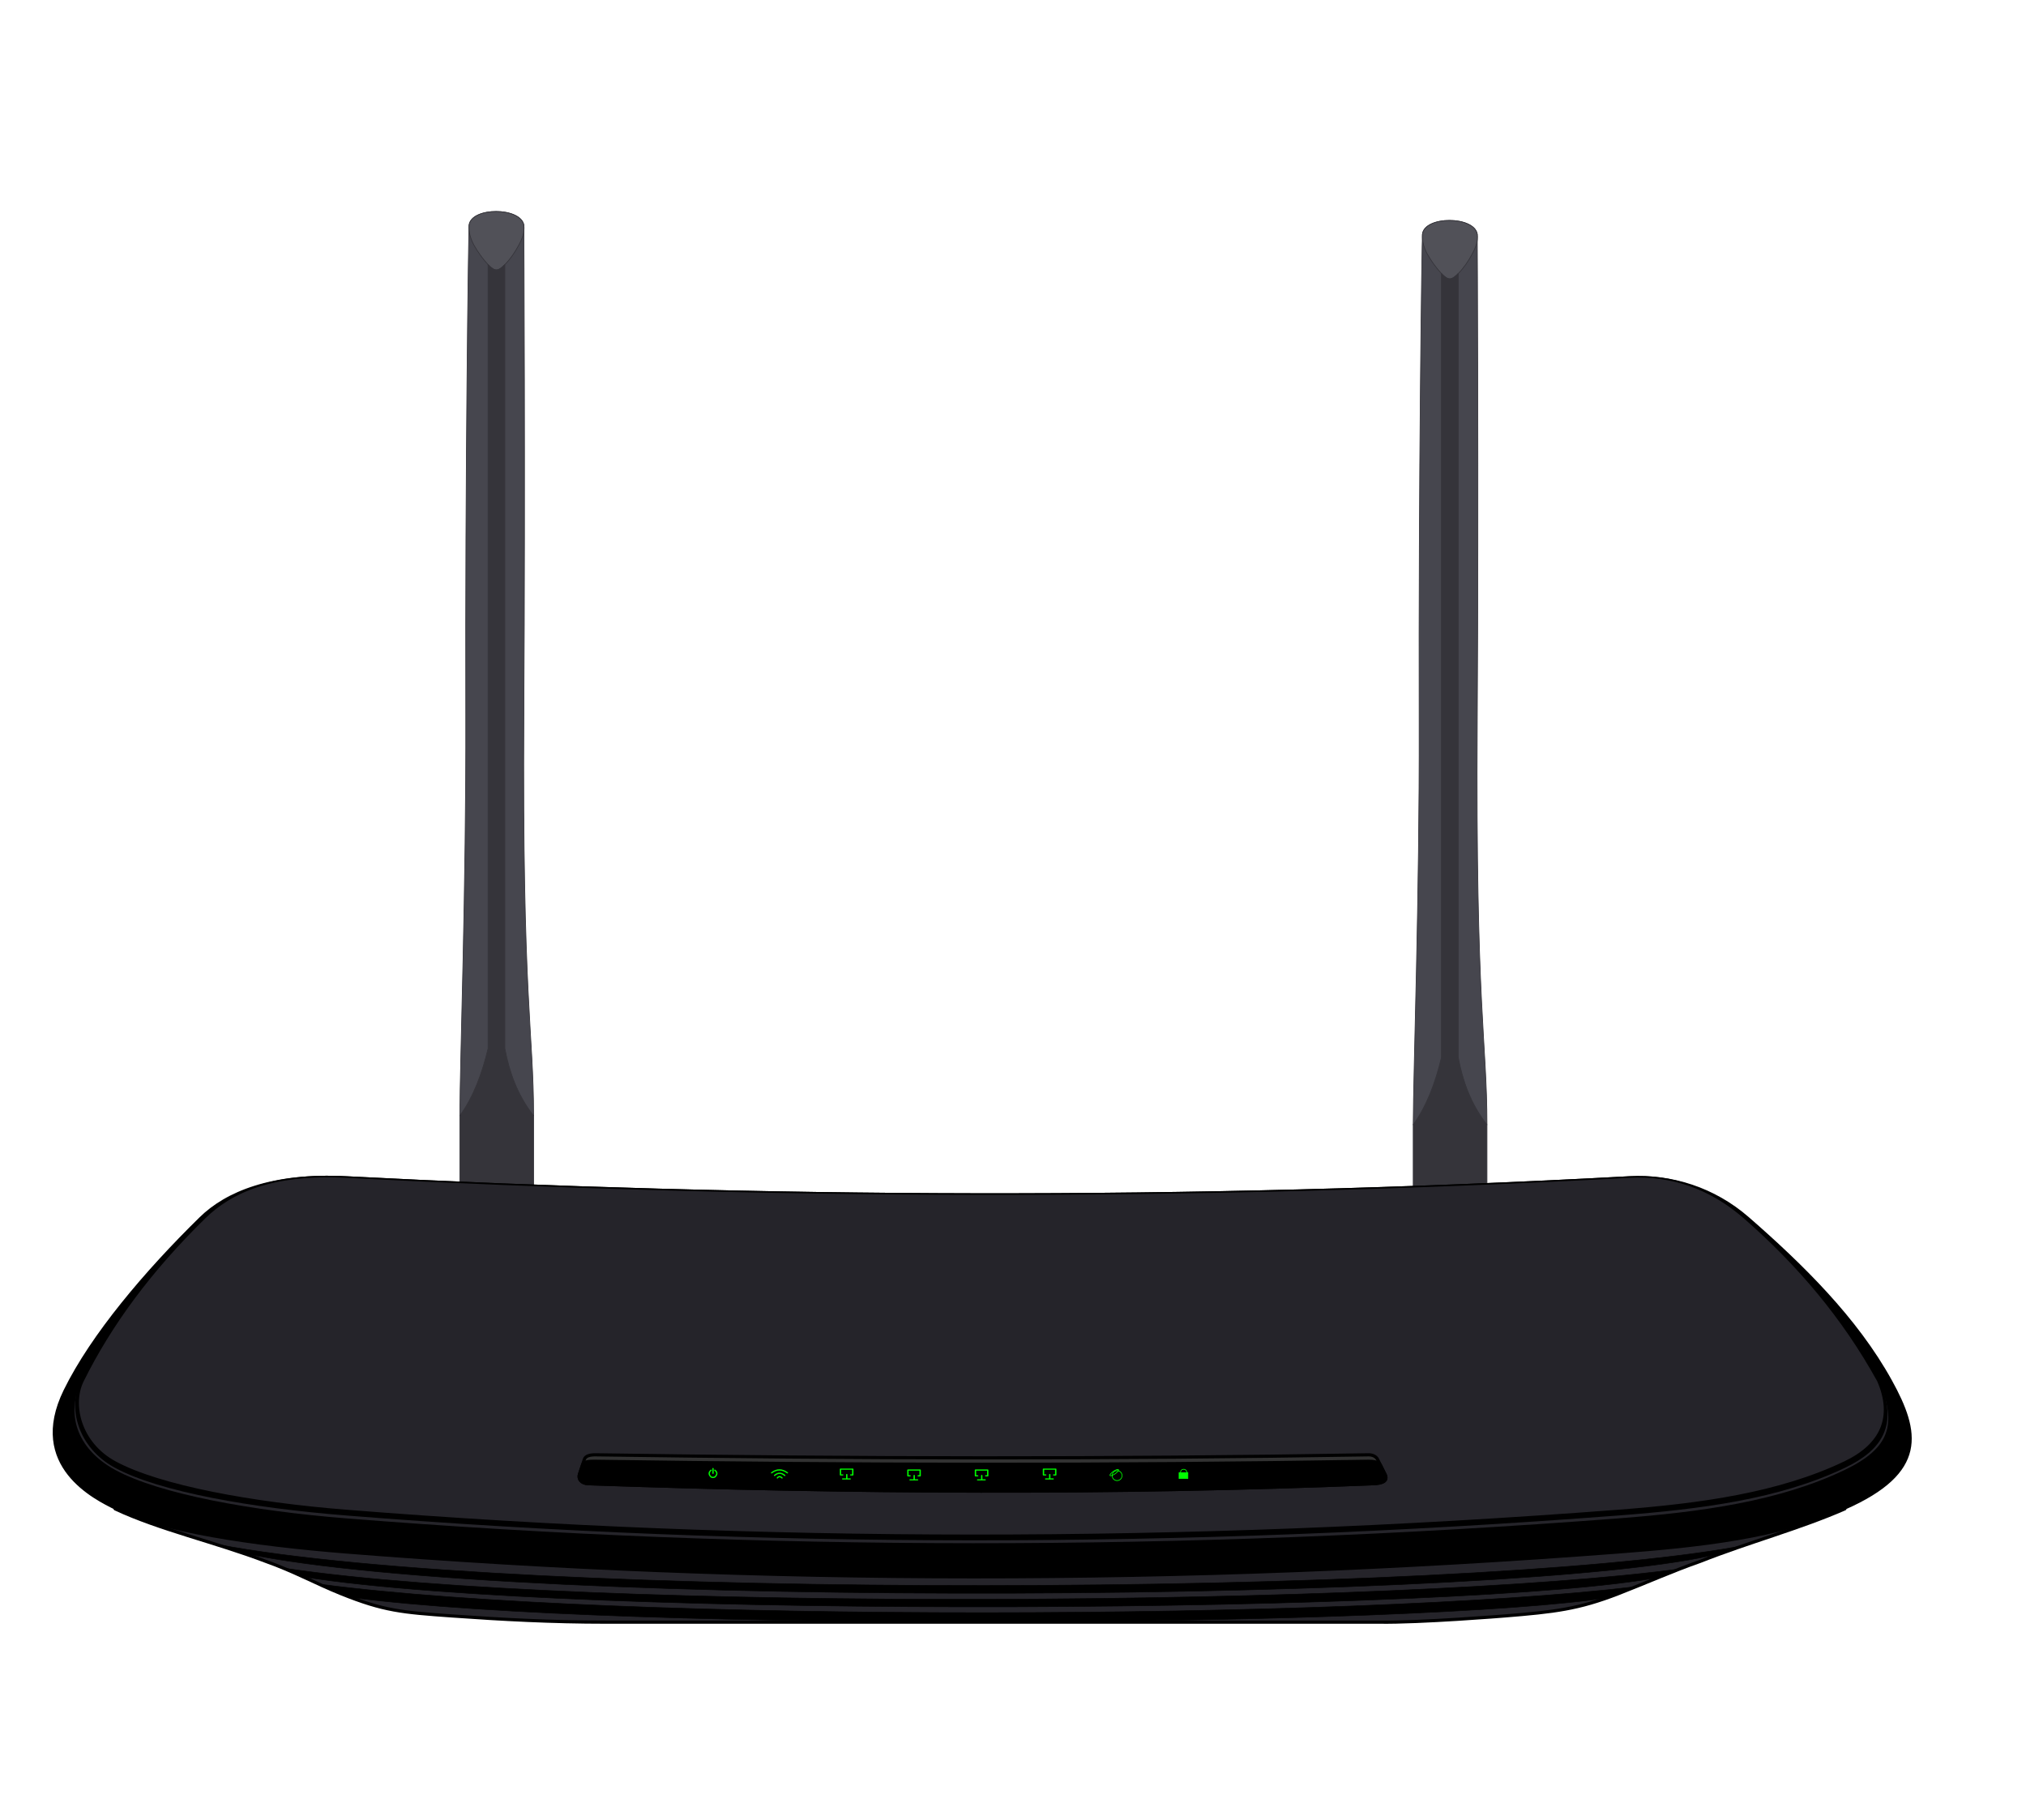 <?xml version="1.0" encoding="UTF-8" standalone="no"?>
<svg
   width="100%"
   height="100%"
   viewBox="0 0 1280 1150"
   version="1.1"
   xml:space="preserve"
   style="fill-rule:evenodd;clip-rule:evenodd;stroke-linecap:round;stroke-linejoin:round;stroke-miterlimit:1.414;"
   id="svg113"
   sodipodi:docname="tp-link-archer-c2-v1.svg"
   inkscape:version="1.2 (1:1.2.1+202207142221+cd75a1ee6d)"
   xmlns:inkscape="http://www.inkscape.org/namespaces/inkscape"
   xmlns:sodipodi="http://sodipodi.sourceforge.net/DTD/sodipodi-0.dtd"
   xmlns="http://www.w3.org/2000/svg"
   xmlns:svg="http://www.w3.org/2000/svg"><defs
   id="defs117" /><sodipodi:namedview
   id="namedview115"
   pagecolor="#ffffff"
   bordercolor="#666666"
   borderopacity="1.0"
   inkscape:showpageshadow="2"
   inkscape:pageopacity="0.0"
   inkscape:pagecheckerboard="0"
   inkscape:deskcolor="#d1d1d1"
   showgrid="false"
   inkscape:zoom="0.58044244"
   inkscape:cx="973.39541"
   inkscape:cy="614.18666"
   inkscape:window-width="1920"
   inkscape:window-height="1021"
   inkscape:window-x="0"
   inkscape:window-y="0"
   inkscape:window-maximized="1"
   inkscape:current-layer="svg113" />
    
    <g
   id="Antenne1"
   transform="matrix(1,0,0,1,301.844,1.973)">
        <path
   d="M596.842,146.048C598.148,134.335 629.626,134.428 631.468,146.048C631.468,146.048 632.361,305.275 631.468,454.318C630.385,635.257 637.612,655.762 637.612,708.667L591.006,708.667C591.098,673.43 595.064,566.875 594.763,454.318C594.366,305.649 596.488,148.735 596.842,146.048"
   style="fill:rgb(70,70,78);stroke-width:0.45px;stroke:rgb(53,52,58);"
   id="path9" />
        <path
   d="M596.842,146.048C598.148,134.335 629.626,134.428 631.468,146.048C632.004,150.27 630.686,154.042 628.26,158.546C625.819,163.078 623.038,167.23 619.462,170.845C615.315,175.037 613.301,175.612 608.833,170.845C605.538,167.329 602.57,163.212 599.901,158.546C597.855,154.669 596.51,150.594 596.842,146.048"
   style="fill:rgb(81,81,88);stroke-width:0.45px;stroke:rgb(53,52,58);"
   id="path11" />
        <path
   d="M619.462,666.208L619.462,170.845C615.315,175.037 613.301,175.612 608.833,170.845L608.833,666.208C605.066,681.947 599.707,696.525 591.006,708.667L591.006,764.895L637.612,764.895L637.612,708.667C627.142,695.172 622.264,680.844 619.462,666.208Z"
   style="fill:rgb(53,52,58);stroke-width:0.45px;stroke:rgb(53,52,58);"
   id="path13" />
    </g>
    <g
   id="Antenne2"
   transform="matrix(1,0,0,1,-300.491,-3.68)">
        <path
   d="M596.842,146.048C598.148,134.335 629.626,134.428 631.468,146.048C631.468,146.048 632.361,305.275 631.468,454.318C630.385,635.257 637.612,655.762 637.612,708.667L591.006,708.667C591.098,673.43 595.064,566.875 594.763,454.318C594.366,305.649 596.488,148.735 596.842,146.048"
   style="fill:rgb(70,70,78);stroke-width:0.45px;stroke:rgb(53,52,58);"
   id="path16" />
        <path
   d="M596.842,146.048C598.148,134.335 629.626,134.428 631.468,146.048C632.004,150.27 630.686,154.042 628.26,158.546C625.819,163.078 623.038,167.23 619.462,170.845C615.315,175.037 613.301,175.612 608.833,170.845C605.538,167.329 602.57,163.212 599.901,158.546C597.855,154.669 596.51,150.594 596.842,146.048"
   style="fill:rgb(81,81,88);stroke-width:0.45px;stroke:rgb(53,52,58);"
   id="path18" />
        <path
   d="M619.462,666.208L619.462,170.845C615.315,175.037 613.301,175.612 608.833,170.845L608.833,666.208C605.066,681.947 599.707,696.525 591.006,708.667L591.006,764.895L637.612,764.895L637.612,708.667C627.142,695.172 622.264,680.844 619.462,666.208Z"
   style="fill:rgb(53,52,58);stroke-width:0.45px;stroke:rgb(53,52,58);"
   id="path20" />
    </g>
    <g
   id="gehäuse">
        <path
   d="M167.854,986.506C135.67,974.253 100.838,966.525 72.744,953.354L1165.52,953.354C1136.85,965.904 1105.6,974.143 1074.26,986.506C1057.06,992.508 1040.16,1000.07 1022.47,1006.94C997.148,1016.77 982.088,1018.47 950.8,1021.02C950.8,1021.02 897.29,1025.37 871.243,1024.95L382.687,1024.95C348.609,1024.95 317.545,1023.3 285.522,1021.02C254.031,1018.77 242.446,1017.85 215.396,1006.94C198.833,1000.26 186.083,992.985 167.854,986.506Z"
   style="fill:rgb(37,36,42);stroke-width:2px;stroke:black;"
   id="path23" />
        <g
   id="rillen">
            <path
   d="M1098.16,977.188C922.741,1009.09 323.926,1011.4 137.535,975.84L154.608,981.488C326.219,1017.54 968.265,1012.54 1086.59,981.488L1098.16,977.188Z"
   style="fill:black;stroke-width:0.35px;stroke:black;"
   id="path25" />
            <path
   d="M1063.49,991.005C888.071,1015.11 367.198,1018.85 180.809,991.005L192.262,996.404C364.793,1023.66 931.601,1019.41 1049.08,996.404L1063.49,991.005Z"
   style="fill:black;stroke-width:0.35px;stroke:black;"
   id="path27" />
            <path
   d="M1032.87,1002.58C857.603,1023.68 388.53,1025.71 201.978,1000.92L221.795,1009.32C394.243,1031.8 899.115,1028.01 1016.67,1009.32L1032.87,1002.58Z"
   style="fill:black;stroke-width:0.35px;stroke:black;"
   id="path29" />
        </g>
        <path
   d="M218.811,743.704C479.599,757.197 748.605,758.917 1029.43,743.704C1056.08,742.26 1082.96,750.615 1104.62,769.5C1138.38,798.948 1173.01,832.802 1194.9,872.523C1212.69,904.783 1217.8,930.316 1165.52,953.354C1123.6,971.829 1074.66,977.117 1022.44,981.108C746.347,1002.21 479.232,1001.86 218.811,981.108C159.1,976.349 101.243,967.601 72.744,953.354C60.354,947.16 17.167,926.55 40.691,878.526C57.893,843.408 92.042,803.205 126.441,769.5C142.809,753.462 171.482,741.255 218.811,743.704Z"
   style="fill:black;stroke-width:1px;stroke:black;"
   id="path32" />
        <g
   id="deckel">
            <path
   d="M129.285,769.5L1102.13,769.5C1135.89,798.948 1165.6,832.802 1187.5,872.523C1199.45,900.106 1194.27,915.526 1165.52,929.3C1124.21,949.096 1074.66,955.889 1022.44,959.88C746.347,980.977 479.232,980.634 218.811,959.88C159.1,955.121 100.819,944.516 72.744,929.3C47.006,915.35 41.274,892.269 51.049,872.523C68.484,837.304 94.886,803.205 129.285,769.5Z"
   style="fill:rgb(37,36,42);stroke-width:1px;stroke:black;"
   id="path34" />
            <path
   d="M129.285,769.5L1102.13,769.5C1135.89,798.948 1165.03,832.802 1186.93,872.523C1199.09,900.605 1188.43,915.925 1165.52,926.903C1124.21,946.699 1074.66,953.064 1022.44,957.054C746.347,978.152 479.232,977.809 218.811,957.054C159.1,952.296 100.819,942.119 72.744,926.903C49.68,914.403 43.076,889.35 51.406,872.523C68.841,837.304 94.886,803.205 129.285,769.5Z"
   style="fill:black;stroke-width:1px;stroke:black;"
   id="path36" />
            <path
   d="M218.811,743.704C479.599,757.197 748.605,758.917 1029.43,743.704C1056.08,742.26 1080.48,750.615 1102.13,769.5C1135.89,798.948 1164.56,832.802 1186.46,872.523C1196.35,895.374 1188.56,912.725 1165.52,923.762C1124.21,943.558 1074.66,950.415 1022.44,954.406C746.347,975.504 479.232,975.16 218.811,954.406C159.1,949.648 100.819,938.978 72.744,923.762C50.89,911.918 44.957,887.601 52.421,872.523C69.856,837.304 94.886,803.205 129.285,769.5C145.654,753.462 171.482,741.255 218.811,743.704Z"
   style="fill:rgb(37,36,42);stroke-width:1px;stroke:black;"
   id="path38" />
        </g>
    </g>
    <path
   d="M376.298,919.206C372.854,919.155 369.911,919.877 369.196,922.056L366.093,931.517C365.187,934.276 367.042,937.297 371.643,937.458C536.994,943.254 702.358,944.196 867.741,937.458C873.116,937.239 877.199,935.909 875.011,931.517L870.3,922.056C869.401,920.251 867.115,919.164 864.597,919.206C701.822,921.923 539.057,921.621 376.298,919.206Z"
   style="fill:rgb(50,50,50);stroke-width:2px;stroke:black;"
   id="path42" />
    <path
   d="M376.298,923.288C372.854,923.237 368.802,923.345 368.088,925.524L366.093,931.517C365.187,934.276 367.042,937.297 371.643,937.458C536.994,943.254 702.358,944.196 867.741,937.458C873.116,937.239 877.199,935.909 875.011,931.517L872.037,925.524C871.138,923.719 867.115,923.246 864.597,923.288C701.822,926.005 539.057,925.703 376.298,923.288Z"
   style="fill:black;stroke-width:2px;stroke:black;"
   id="path44" />
    <g
   id="led"
   style="fill:none;stroke:#00ff00">
        <g
   id="power"
   style="fill:none;stroke:#00ff00">
            <path
   d="M449.307,928.937C447.618,930.257 447.618,931.692 449.307,933.241C450.051,933.585 450.817,933.63 451.616,933.241C453.238,931.885 453.378,930.159 451.616,928.937"
   style="fill:none;stroke-width:0.8px;stroke:#00ff00"
   id="path46" />
            <path
   d="M450.474,927.897L450.474,930.887"
   style="fill:none;stroke-width:0.8px;stroke:#00ff00"
   id="path48" />
        </g>
        <g
   id="wifi"
   style="fill:none;stroke:#00ff00">
            <path
   d="M487.491,930.588C490.694,928.177 494.017,928.101 497.474,930.588"
   style="fill:none;stroke-width:0.8px;stroke:#00ff00"
   id="path51" />
            <path
   d="M489.333,932.256C491.494,930.349 493.656,930.465 495.819,932.256"
   style="fill:none;stroke-width:0.8px;stroke:#00ff00"
   id="path53" />
            <path
   d="M491.11,933.817C491.97,932.724 492.963,932.724 494.088,933.817"
   style="fill:none;stroke-width:0.8px;stroke:#00ff00"
   id="path55" />
        </g>
        <g
   transform="matrix(0.236,0,0,0.236,385.951,697.172)"
   id="g66"
   style="fill:none;stroke:#00ff00">
            <g
   transform="matrix(1.808,0,0,1.501,-511.81,-500.416)"
   id="g60"
   style="fill:none;stroke:#00ff00">
                <path
   d="M626.349,996.053L623.073,996.053L623.073,985.75L641.216,985.75L641.216,996.053L638.183,996.053"
   style="fill:none;stroke-width:2.04px;stroke:#00ff00"
   id="path58" />
            </g>
            <g
   transform="matrix(1.808,0,0,1.501,-511.81,-500.416)"
   id="g64"
   style="fill:none;stroke:#00ff00">
                <path
   d="M626.295,1003.22L637.337,1003.22L632.352,1003.22L632.352,995.421"
   style="fill:none;stroke-width:2.04px;stroke:#00ff00"
   id="path62" />
            </g>
        </g>
        <g
   transform="matrix(0.236,0,0,0.236,428.534,697.749)"
   id="g76"
   style="fill:none;stroke:#00ff00">
            <g
   transform="matrix(1.808,0,0,1.501,-511.81,-500.416)"
   id="g70"
   style="fill:none;stroke:#00ff00">
                <path
   d="M626.349,996.053L623.073,996.053L623.073,985.75L641.216,985.75L641.216,996.053L638.183,996.053"
   style="fill:none;stroke-width:2.04px;stroke:#00ff00"
   id="path68" />
            </g>
            <g
   transform="matrix(1.808,0,0,1.501,-511.81,-500.416)"
   id="g74"
   style="fill:none;stroke:#00ff00">
                <path
   d="M626.295,1003.22L637.337,1003.22L632.352,1003.22L632.352,995.421"
   style="fill:none;stroke-width:2.04px;stroke:#00ff00"
   id="path72" />
            </g>
        </g>
        <g
   transform="matrix(0.236,0,0,0.236,471.219,697.749)"
   id="g86"
   style="fill:none;stroke:#00ff00">
            <g
   transform="matrix(1.808,0,0,1.501,-511.81,-500.416)"
   id="g80"
   style="fill:none;stroke:#00ff00">
                <path
   d="M626.349,996.053L623.073,996.053L623.073,985.75L641.216,985.75L641.216,996.053L638.183,996.053"
   style="fill:none;stroke-width:2.04px;stroke:#00ff00"
   id="path78" />
            </g>
            <g
   transform="matrix(1.808,0,0,1.501,-511.81,-500.416)"
   id="g84"
   style="fill:none;stroke:#00ff00">
                <path
   d="M626.295,1003.22L637.337,1003.22L632.352,1003.22L632.352,995.421"
   style="fill:none;stroke-width:2.04px;stroke:#00ff00"
   id="path82" />
            </g>
        </g>
        <g
   transform="matrix(0.236,0,0,0.236,514.187,697.172)"
   id="g96"
   style="fill:none;stroke:#00ff00">
            <g
   transform="matrix(1.808,0,0,1.501,-511.81,-500.416)"
   id="g90"
   style="fill:none;stroke:#00ff00">
                <path
   d="M626.349,996.053L623.073,996.053L623.073,985.75L641.216,985.75L641.216,996.053L638.183,996.053"
   style="fill:none;stroke-width:2.04px;stroke:#00ff00"
   id="path88" />
            </g>
            <g
   transform="matrix(1.808,0,0,1.501,-511.81,-500.416)"
   id="g94"
   style="fill:none;stroke:#00ff00">
                <path
   d="M626.295,1003.22L637.337,1003.22L632.352,1003.22L632.352,995.421"
   style="fill:none;stroke-width:2.04px;stroke:#00ff00"
   id="path92" />
            </g>
        </g>
        <g
   id="online"
   transform="matrix(1,0,0,1,-1.961,-0.437)"
   style="fill:none;stroke:#00ff00">
            <g
   transform="matrix(1.226,0,0,1.41,-160.001,-382.217)"
   id="g100"
   style="fill:none;stroke:#00ff00">
                <ellipse
   cx="707.774"
   cy="932.627"
   rx="2.55"
   ry="2.233"
   style="fill:none;stroke-width:0.34px;stroke:#00ff00"
   id="ellipse98" />
            </g>
            <g
   transform="matrix(0.824,-0.566,0.566,0.824,-401.85,565.255)"
   id="g104"
   style="fill:none;stroke:#00ff00">
                <ellipse
   cx="706.345"
   cy="928.899"
   rx="3.246"
   ry="0.936"
   style="fill:none;stroke-width:0.45px;stroke:#00ff00"
   id="ellipse102" />
            </g>
        </g>
        <g
   id="lock"
   transform="matrix(1,0,0,1,-0.729,-0.769)"
   style="fill:none;stroke:#00ff00">
            <rect
   x="745.656"
   y="931.239"
   width="5.543"
   height="3.743"
   style="fill:#00ff00;stroke-width:0.45px;stroke:#00ff00"
   id="rect107" />
            <circle
   cx="748.534"
   cy="931.094"
   r="1.982"
   style="fill:none;stroke-width:0.45px;stroke:#00ff00"
   id="circle109" />
        </g>
    </g>
</svg>
